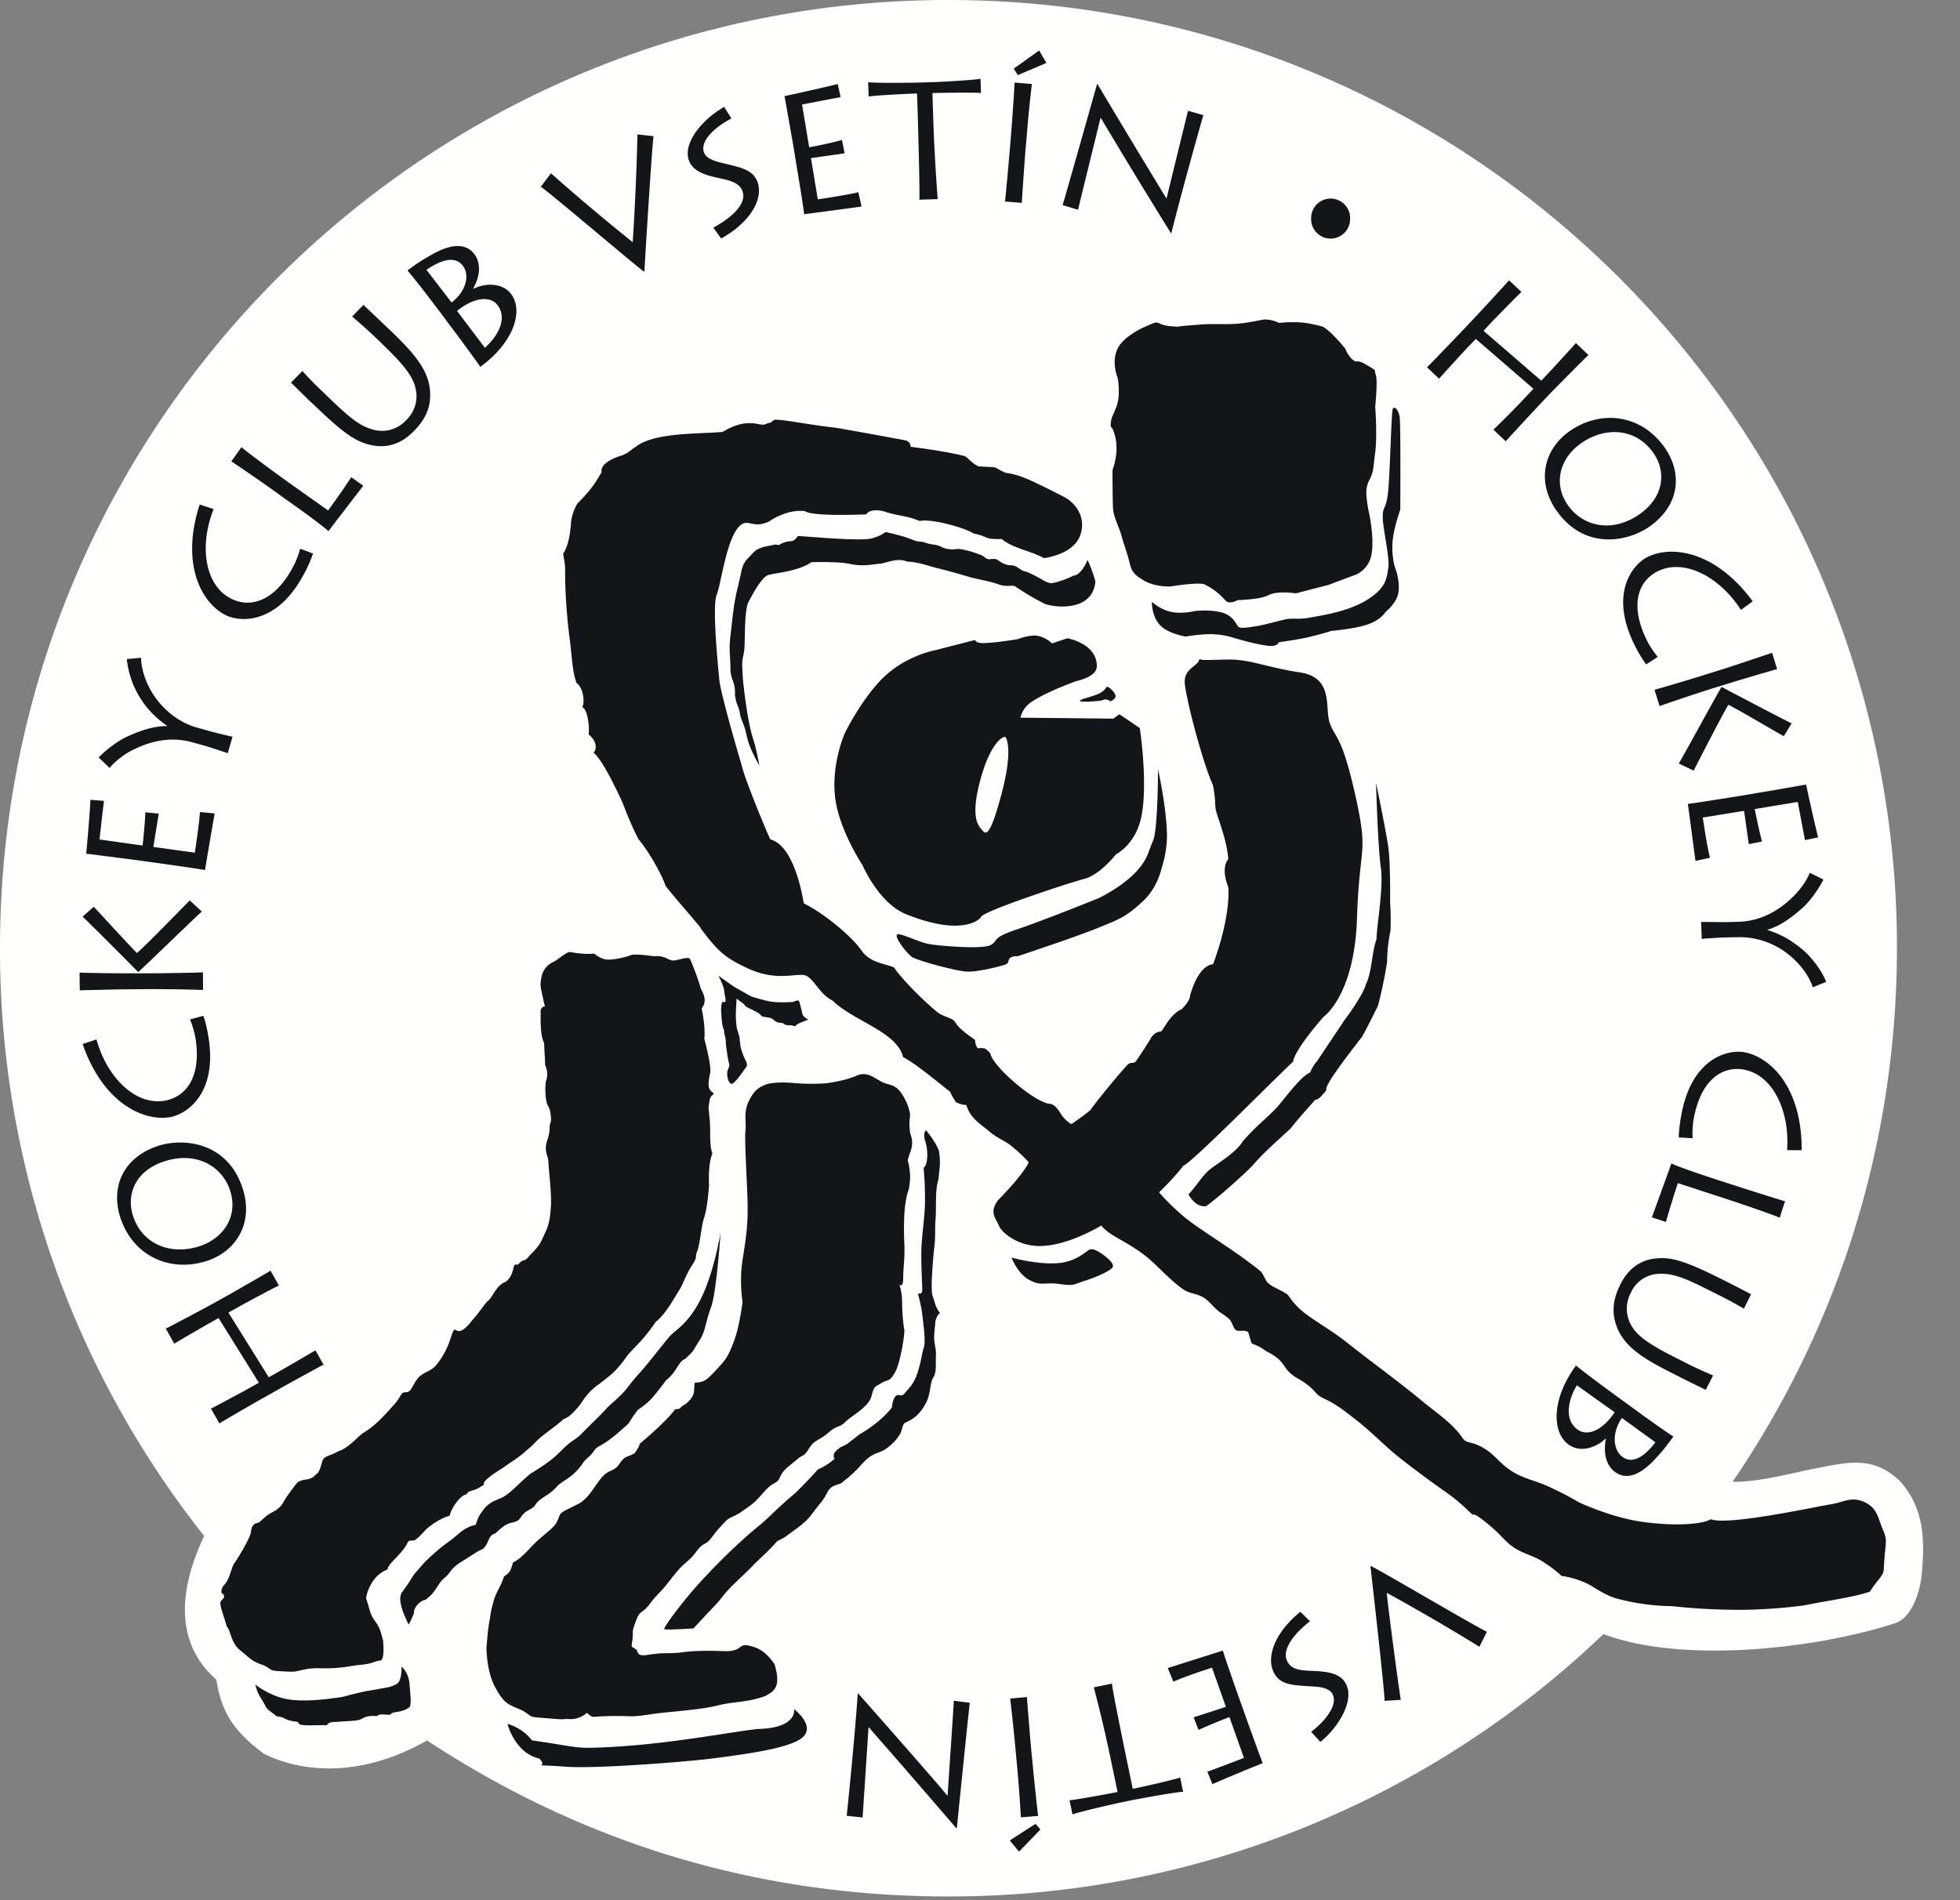 <?xml version="1.0" encoding="UTF-8"?> <svg xmlns="http://www.w3.org/2000/svg" width="33" height="32"><rect width="100%" height="100%" fill="#808080" stroke="none"/><path fill="#fffffe" d="M31.938 15.968c0 3.333-1.02 6.426-2.767 8.986.468.004.972-.144 1.408-.227.538-.102.953-.218 1.411.216.41.465.418.985.366 1.561-.03.321-.168.733-.444.83-1.28.421-3.551.696-4.916.185a15.915 15.915 0 01-11.027 4.418c-3.224 0-6.161-.903-8.778-2.627-1.392.788-2.438.387-2.754.219-.47-.355-.703-.656-.795-1.244-.754-.66-.587-1.614-.204-2.418A15.898 15.898 0 010 15.968C0 7.148 7.149 0 15.969 0s15.97 7.149 15.97 15.968z"></path><path fill="#121619" d="M16.928 12.414c-.028-.026-.242.077-.413.686-.193.69-.033.81.022.88.057.07.127.14.327-.616.184-.69.094-.925.064-.95zm2.925-6.912c-.07-.002.17-.024.428-.041.2-.01.38.006.575-.011.192-.017.4-.07.437-.07.135 0 .241.058.241.058s.191-.022.38-.007c.183.016.363.073.363.073s.08.05.152.122a3.1 3.1 0 01.218.242s.051.128.127.188c.102.077.036-.026.236.09.2.115.116.075.153.162.038.086-.009.537-.009.537s.037.488 0 .775c-.04.286-.02.295-.086.44a.474.474 0 00-.058.315c.009.135.04.26.04.26s.096.438.039.717c-.05.242-.26.325-.26.325l-.459.172-.551.143s-.314-.049-.459.03c-.142.077-.523.084-.523.084s-.142.087-.21 0a1.107 1.107 0 00-.351-.266c-.107-.04-.572.037-.572.037s-.253.01-.436-.096c-.159-.093-.213-.142-.25-.306-.038-.16-.096-.306-.135-.45-.038-.143-.133-.316-.142-.449-.01-.133-.01-.66-.01-.66s.062-.164.067-.335c.004-.154-.02-.23-.048-.316s-.058-.049-.047-.144c.013-.113.019-.076.095-.276.075-.201.02-.48.02-.48s-.137-.32.04-.562c.079-.107.238-.214.372-.278.416-.19.105-.034.623-.023zm3.599 1.38c.028-.049.094.02.114.143.019.124.01 1.56.01 1.56s-.102.274-.128.517c-.023.233.032.432.032.432s.103.247.062.46c-.034.17-.216.313-.216.313s-.066.128-.294.207c-.225.079-.613.11-.613.11s-.197.064-.45.12c-.18.036-.438.072-.438.072s-.017.079-.186.059c-.236-.027-.645-.155-.645-.155s-.155-.04-.316-.04c-.2 0-.42.04-.42.04s-.292-.046-.427-.186c-.15-.152-.144-.398-.144-.398s.148.132.322.168c.187.04.403-.014.403-.014s.296-.033.489.036c.174.064.208.201.245.231.04.028.14.015.306-.013.158-.026.403-.098.499-.117.095-.018.218.006.372-.022.152-.03.649-.09.993-.306.329-.205.323-.376.353-.537.027-.162-.094-.669-.094-.843-.002-.2.045-.124.082-.372.04-.25.059-1.416.088-1.465zm-11.356 9.55l.26.183.287.163s.164.057.315.086c.153.029.402.008.402.008s.067-.036.087-.019c.02.017.052.186.066.231.013.043.096.087.096.087s-.11.041-.162.065c-.055.027-.047.059-.095.038-.052-.019-.125.01-.174-.047-.12 0-.131-.04-.172-.068-.042-.028-.104-.022-.183-.046-.048-.066-.11-.078-.152-.106-.062-.032-.118-.043-.142-.096a1.2 1.2 0 01-.126-.096s-.023.273-.01.384c.011.11.006.093.038.2.034.108.013.044.03.162.015.12.013.094.047.192.034.1.075.13.067.2-.114.162-.223.318-.268.297-.045-.02-.077-.133-.058-.22.052-.13.026-.065 0-.247-.025-.182-.025-.147-.029-.24-.003-.095-.032-.113-.028-.192-.045-.098-.04-.205-.049-.297-.007-.09.008-.169.02-.182.012-.011.036.024.05-.008.011-.033-.014-.099-.02-.182-.008-.082-.097-.25-.097-.25zm6.214-7.004s.075.153.133.363c-.049.565-.814.42-.88.364a4.21 4.21 0 01-.468-.278c-.056-.037-.124.02-.285-.037-.163-.059-.374-.087-.49-.124a11.794 11.794 0 00-.563-.154c-.114-.028-.286-.096-.487-.105-.172-.078-.392.047-.478.037-.21.029-.315.038-.497 0-.18-.037-.563-.028-.63-.028-.24.164-.63.182-.737.22-.106.04-.26.325-.325.45-.066.124-.058.517-.067.727-.008.212-.047.182-.038.383.01.201.01.21.038.44.03.23.076.546.144.756.066.21.105.451.105.451s-.152-.26-.2-.45c-.05-.192-.02-.125-.115-.365-.037-.23-.068-.17-.096-.381.01-.22-.076-.25-.076-.441 0-.192-.029-.316 0-.547.028-.229.037-.353.065-.535.03-.18.049-.238.086-.402.04-.162.04-.266.145-.372.105-.107.105-.125.191-.163.086-.04.161-.04.266-.068.107.021.041 0 .164-.037.123-.04.125.019.219-.105.182.007 1.071.094 1.253.037.18-.058.124-.049.228-.105.136.038-.028-.01.222.056.25.068.238.096.353.106.114.01.077.03.22.048.143.02.134.059.257.077.124.019.115-.018.248.01.135.028.154.037.317.096.142.105.085.047.248.065.153.117.21.096.277.106.068.01.134.087.192.097.058.007.268.124.268.124s.123.077.18.077c.058 0 .268-.068.373-.126.144-.01.24-.267.24-.267zm1.882 1.672c.078.022.086.015.473.007.388-.007.646.13 1.22.216.575.087.417.588.502.847.086.257.2.186.432 1.22.229 1.033.07.789.028 2.081-.043 1.292-.56 1.65-.56 1.65s-.488.547-.516.761c-.167.138-1.682 1.685-1.848 1.75-.137.186-.407.447-.407.447s.15.184.406.4c.26.224.852.562 1.29.92.07.057.078.158.15.218.084.07.234.119.32.188.018.017.087.143.241.272.173.149.486.316.766.54.39.31.875.66 1.267.987.23.19.5.364.665.608.074.11.143.045.364.177.194.114.28.28.513.413.186.105.368.139.55.221.291.13.544.28.544.28s.547.26 1.092.33c.546.072.989.033 1.119-.048.298.113 1.825-.224 2.024-.252.2-.03.35-.144.576-.032.21.103.214.261.3.462.087.201.036.188.013.676-.008.104-.138.203-.232.365-.282.096-.7.148-1.1.23a8.656 8.656 0 01-1.035.076 10.867 10.867 0 01-1.206-.062 3.705 3.705 0 01-.94-.133c-.212-.063-.364-.196-.516-.263a1.505 1.505 0 00-.395-.113s-.152-.144-.36-.267c-.141-.08-.312-.118-.464-.225-.12-.085-.21-.205-.308-.289-.147-.13-.31-.26-.347-.252-.015.038-.145-.156-.5-.4a16.36 16.36 0 01-.732-.544c-.235-.18-.472-.434-.742-.645-.174-.133-.317-.257-.542-.362-.188-.086-.113-.137-.414-.323-.338-.18-.174-.281-.56-.475-.316-.222-.21-.011-.302-.306-.024-.075-.18-.011-.223-.06-.04-.047-.049-.111-.086-.158-.045-.056-.118-.096-.176-.137-.09-.066-.155-.161-.243-.225-.132-.096-.259-.076-.381-.164-.255-.186-.428-.402-.63-.56-.213-.166-.429-.27-.564-.358-.124-.079-.177-.15-.177-.15s-.561.345-1.034.345c-.378 0-.646-.23-.69-.345-.043-.114-.17-.214-.016-.424.446-.455.52-.64.52-.64s-.113-.134-.312-.292c-.1-.077-.23-.122-.357-.233-.129-.112-.313-.208-.384-.445-.03.017-.17-.04-.17-.04s-.088-.132-.1-.18c-.121-.086-.551-.457-.793-.583-.101-.427-.841-.608-1.187-.952-.229-.107-.329-.41-.486-.43-.158-.023-.473.1-.926-.105-.415-.19-.526-.305-.813-.686.073.06-.44-.515-.59-.715-.036-.13-.253-.545-.454-.782-.144-.28-.261-.599-.261-.599s-.321-.726-.494-.856c.05-.058.068-.18-.083-.31.014-.097-.005-.402-.107-.46.043-.067.023-.327-.099-.407-.064-.207-.057-.248-.107-.693a9.308 9.308 0 01-.084-1.166c.007-.107-.01-.179-.033-.316.117-.163.132-.514.132-.514s.006-.158.107-.329c.22-.223.295-.33.41-.533-.032-.126.182-.237.347-.28a.525.525 0 01.08-.037c.004-.005.033-.03.175-.128.323-.222 1.02-.194 1.435-.23.432-.264.625-.085.719-.13.092-.042.05.005.15-.074.122-.015.618.09 1.04.134.453.078 1.178.213 1.178.213s.082.029.077.107c.493.064.719.11.899.153.062.015.1.103.242.176.409.028.195-.011.46.11.229.025.45.142.6.213.151.071.407.205.407.205s.334.18.272.548c-.062.37-.51.449-.633.471-.236-.131-.526-.165-.712-.323-.315.008-.199-.037-.478-.094-.135-.092-.697-.253-.906-.21-.223-.093-.358-.084-.559-.148-.06-.026-.274-.07-.338.038-.984.035-1.025-.053-1.025-.053s-.26-.062-.618.175c-.224.101-.3-.002-.415.026-.28.094-.381 1.02-.46 1.205-.079.188.02 1.178.043 1.422.021.244.323 1.263.402 1.536.079.272.41 1.068.458 1.162.396.102.54.934.562 1.076.351.173.832.575.99.819.157.188.366.193.53.26.078.127.399.476.712.74.132.111.274.093.33.2.06.107.322.28.322.28s.004.1.047.142c.137-.013.14.015.212.087.032.216.777.858 1.022.85.107.043.148.156.202.22a.49.49 0 00.14.12s.181-.12.318-.234c.124-.179.573-.718.631-.768.059-.05.059-.012.124-.042.02-.011.251-.377.251-.377s.05-.132.192-.14c.096-.146.18-.3.346-.378.144-.151.133-.213.133-.213s.124-.516.389-.539c.221-.588.278-1.068.257-1.3-.036-.095-.115-.322 0-.473-.022-.319-.186-.715-.207-.816-.022-.1-.001-.18-.052-.432-.179-.389-.46-1.48-.474-1.722-.014-.244.237-.282.245-.396zm-8.06 9.66s-.068 1.011-.16 1.253c-.109.299-.092.408-.2.57-.109.161-.053.13-.237.304-.114.035-.137.218-.32.356a5.343 5.343 0 01-.23.293s-.074.092-.246.207c-.166.218-.11.19-.2.269-.091.08-.155.144-.305.253-.15.107-.173.08-.245.184-.076.103-.048.045-.162.17-.15.237-.31.294-.43.392-.136.16-.228.178-.32.258-.094.081-.033.087-.184.167-.15.081-.103.171-.258.202-.154.028-.23.136-.304.19-.074.01-.103.106-.137.176-.036.069-.086.093-.086.093s-.011-.007-.196.113c-.183.122-.247.14-.337.265-.092.126-.097.068-.202.23-.104.16-.109.15-.207.236-.08.005-.206.126-.195.223-.05.126-.091.195-.091.195s-.098-.202-.12-.298c-.023-.096-.034-.149 0-.235.211-.287.153-.248.264-.374.109-.125.142-.167.285-.292.144-.126.111-.098.259-.207.148-.109.184-.165.287-.218.103-.052.125-.047.155-.058.045-.137.058-.154.12-.24.064-.087.127-.14.287-.201.162-.064.293-.237.516-.42.333-.2.425-.294.557-.426.13-.13.217-.153.309-.253.092-.097.31-.302.401-.405.092-.104.225-.186.368-.368.142-.185.142-.173.275-.327.132-.156.349-.438.435-.535.085-.098.317-.209.527-.639.218-.439.327-1.102.327-1.102zm3.46-1.726s.16.189.216.345c.034.212.011.27-.006.477-.064.2-.033.452-.05.67-.017.22.005.254-.023.489-.034.328-.058.711-.03.798.03.086.034.116.058.178.023.064.07.12.07.12s-.075.053-.081.173c-.008.12-.028.206-.011.327.017.121.028.12.022.242-.005.12.012.212-.028.32-.086.11-.043.283-.15.476-.148.264-.318.287-.356.323-.033.036-.038.137-.079.195-.043.057-.058.098-.2.212-.145.115-.231.055-.426.27-.193.215-.27.253-.328.309-.056.058-.19.03-.26.174-.074.143-.13.194-.201.288-.073.092-.109.169-.315.32-.208.151-.183.142-.328.213-.146.171-.307.303-.414.417-.109.114-.27.256-.4.392-.129.138-.093.126-.258.299s-.338.362-.338.362-.48.032-.492.012c-.016-.023.227-.348.406-.563.178-.217.424-.466.424-.466s.225-.237.504-.488c.28-.252.25-.2.465-.408.215-.207.407-.366.407-.366s.27-.267.377-.396c.159-.072.232-.136.283-.179-.044-.101.033-.139.09-.19.172-.086.067-.022.339-.229.365-.208.538-.448.538-.448s.011-.152.069-.196c.058-.043.083.04.154-.052.032-.043.137-.132.195-.299.073-.204.084-.357.12-.466.037-.107-.02-.473-.032-.595a2.7 2.7 0 00-.07-.315s.075.035.075-.058c0-.092-.026-.483-.013-.74.016-.26.059-.52.059-.765 0-.244-.008-.356-.023-.55.073-.048.079-.293.028-.443-.048-.15.013-.19.013-.19zm7.577-5.845s.172.824.208 1.096c.035.272.028.911.028.911s.016.165.007.473c-.063.294-.057.53-.057.53s-.06.387-.154.737c-.186.381-.27.526-.27.526s-.416.53-.538.736c-.122.209-.014.115-.1.209-.026.026-.086.114-.15.114-.143.165-.252.279-.417.487-.244.223-.46.417-.61.59-.15.17-.703.65-.812.715-.173.02-.273-.164-.295-.2.079-.071.208-.272.317-.38.107-.108.466-.294.601-.516.246-.28.382-.366.57-.567.122-.131.402-.53.56-.587.058-.137.114-.187.114-.187l.46-.688s.324-.43.367-.616c.099-.187.099-.55.178-.753 0-.222.122-.859.072-1.212-.05-.35-.08-1.418-.08-1.418zm-4.834 7.86c.058-.03.132.007.228.074.105.075.194.162.173.213-.02.05-.231.157-.468.232-.211.068-.181.09-.432.055-.25-.036-.304.045-.513-.072-.192-.107-.293-.373-.293-.373s.452.127.799.092c.302-.03.45-.194.506-.222zm-9.79 7.982s.24.056.412.278c.615.086.71.131 1.012.124 1.129-.028 2.231-.252 2.784-.316.681-.013.617-.334.617-.334s.322.244.178.437c-.142.196-.82.3-1.563.395-.424.053-2.02.183-2.513.133a12.154 12.154 0 00-.363-.019s.064-.02-.028-.114c-.416-.094-.537-.584-.537-.584zm4.387-10.78c.277-.048.431 0 .68 0 .248 0 .314 0 .564-.057.249-.059.258-.105.363-.105.103 0 .173.056.297.124.123.067.21.037.315.163a.912.912 0 01.173.39c-.012.136-.02.155 0 .318.084.22-.012.306-.04.458.067.26.03.383.02.479-.097.24-.088.678-.078.928.011.25-.019.392-.019.575 0 .182-.066.107-.066.107s.048.121.048.315c0 .191.027.411.037.448.011.04-.057.528-.152.708-.096.18-.133.124-.238.192-.107.067-.117.038-.164.22s-.334.327-.439.432c-.105.105-.135.047-.287.182-.152.133-.23.112-.326.267-.094.153-.105.095-.2.182-.095.086-.23.161-.286.296-.058.135-.105.058-.278.26-.172.2-.211.21-.354.313-.145.107-.212.088-.306.193-.094.106-.086.085-.21.248-.125.164-.124.058-.268.25-.143.191-.18.143-.402.43-.22.287-.228.25-.373.44-.142.191-.16.086-.238.296-.077.212-.037.135-.056.306-.021.173-.03.089.075.182.039.155.163.05.478.05.315 0 .248-.029.593-.039.343-.009.448.02.562-.01.117-.03.106-.094.213-.087.219.04.324.117.469.317.124.402-.02.459-.145.536-.296.114-.554.096-.812.163-.259.068-.794.105-1.013.133-.222.028-.336.057-.509.047a5.4 5.4 0 00-.562.011c-.04.01-.115-.067-.115-.067s-.124.115-.287.105c-.163-.01 0 .019-.335-.01-.334-.028-.285-.009-.402-.095-.082-.062-.21-.09-.306-.154-.099-.068-.161-.175-.219-.282-.148-.28-.143-.665-.143-.665s.019-.277.047-.43c.028-.153.019-.153.068-.336.049-.182.114-.23.18-.43.124-.086.105-.105.154-.238.153-.068.296-.269.431-.383.133-.117.199-.164.266-.24.068-.078.068-.171.117-.21.046-.039.142-.078.248-.134.2-.087.286-.288.42-.451.132-.161.21-.096.307-.24.094-.143.124-.104.257-.18.152-.22 0-.087.192-.25.093-.081.38-.335.487-.487.152-.02.038-.02.173-.086.198-.163.131-.24.161-.364.173-.01.2-.047.364-.22.162-.173.201-.23.294-.479.096-.25.145-.66.145-.66s-.058-.345 0-.709c.058-.362.086-.554.086-.87 0-.317-.056-1.102-.038-1.293.02-.19-.037-.312.059-.514.096-.2.19-.241.323-.29zM4.299 28.37s.206.163.468.23c.262.068.657.025.872-.005.213-.028.142-.028.367-.08.224-.053.166-.034.342-.066.178-.034.225-.034.326-.087.099-.052.086-.297.086-.297s.122.098.135.295c.015.195.031.291.007.383-.142.115-.301.068-.324.13-.1.015-.17-.026-.231.026-.188-.01-.212.027-.274.055-.062.03-.258.03-.357.04-.102.009-.182-.005-.21.06-.108-.008-.387.016-.453-.014-.067-.028.032-.034-.11-.053-.144-.018-.167-.08-.277-.08-.234-.177-.148-.105-.252-.276a.739.739 0 01-.115-.261zm5.02-12.172c.07-.034.2-.154.272-.167.263.05.416.028.416.028s.107.105.245.101c.135-.004.285-.043.358-.071.073-.03.278-.002.402.015.163-.023.243.068.315.071.07.004.262-.071.287-.03.024.042.145.348.185.503.135.237.02.299.016.344.069.329.043.503.043.503s.107.378.103.558c-.049.209-.032.263-.004.305.03.039.054.037.058.07-.073.045-.065.094-.086.23.02.188.028.25.028.402 0 .049-.004.278.038.362-.08.193-.057.53-.057.53s-.02.355-.08.544c-.062.188-.064.447-.13.603-.025.098.01.045-.043.158-.146.212-.169.347-.26.488-.087.139-.23.398-.385.516-.186.278-.338.408-.473.56-.2.29-.298.34-.46.473a1.03 1.03 0 00-.302.306s-.167.252-.315.297c-.188.172-.376.272-.518.436-.3.27-.335.26-.43.334-.096.073-.202.124-.33.23-.125.108-.015.09-.112.134-.119.088-.224.062-.244.135-.118.013-.273.265-.284.36-.168.042-.36.189-.405.237-.047.05-.143.158-.192.175-.05.017-.072-.013-.108.03-.075.186-.341.366-.341.46a.54.54 0 00-.234.182.713.713 0 00-.129.302c.07.213.068.278.154.391.087.117.1.21.133.325.016.201.002.298-.03.332-.135.018-.128.053-.328.074-.2.02-.22.039-.445.056-.225.015-.27-.008-.46.013-.262.05-.183.057-.43.043-.245-.013-.157-.022-.314-.1-.214-.074-.212-.104-.388-.244-.177-.14-.164-.34-.239-.414-.052-.203-.14-.387-.092-.432.051-.047.053-.056.043-.102-.065-.028-.034-.09-.013-.142.126-.117.126-.299.201-.402.073-.103.268-.432.272-.519.004-.086.05-.135.1-.142.05-.008.094-.072.172-.13.08-.056.14-.07.2-.13.063-.056.06-.082.13-.185s.087-.117.115-.158c.03-.041.068-.096.103-.103.037-.01-.004-.01.098-.027a.247.247 0 00.186-.1s.02.012.058-.085c.037-.1.028-.15.086-.188.056-.036.116-.043.214-.1.186-.062.305-.225.431-.315.233-.137.424-.377.51-.468.087-.09.123-.195.158-.208.038-.012.062.005.107-.028.045-.034.096-.19.186-.258.09-.069.176-.079.259-.172a1.37 1.37 0 00.213-.36c.038-.102.076-.243.102-.243.024 0 .056.056.143 0 .086-.058.144-.152.199-.21.054-.057.163-.228.228-.282.066-.054.14-.267.29-.312.181-.152.086-.325.202-.287.131-.139.09-.015.2-.158.192-.186.189-.23.258-.374.07-.142.088-.255.101-.46.013-.204-.04-.627-.043-.745-.006-.12-.07-.147-.029-.33.085-.246.021-.209.074-.36-.004-.224-.054-.232-.074-.301a1.143 1.143 0 01-.014-.36.326.326 0 00-.011-.27c-.004-.156-.017-.292-.017-.375-.072-.131-.059-.453-.059-.501 0-.051-.005-.055.015-.087.019-.032.057-.028.057-.028s-.01-.032-.043-.188c-.032-.156-.043-.173-.014-.315a.345.345 0 01.201-.25zm10.178-3.24s.134.58.15 1.063c.012.314-.091.604-.091.604s-.064.318-.304.544c-.292.272-.386.302-.772.46-.389.158-1.348.475-1.348.475s-.064-.011-.118.023c-.054.037-.01.092-.096.12-.086.028-.474.13-.66.114-.185-.015-.817-.186-.901-.244-.086-.058-.286-.315-.258-.373.027-.057.37.129.558.157.188.03.873.087 1.018.016.143-.072 0-.115.429-.26.431-.142 1.39-.53 1.39-.53s.38-.178.625-.437c.21-.22.207-.338.292-.526.086-.186.086-1.205.086-1.205zm-1.312-1.161c.043-.038.201-.059.33-.123.09-.044.099-.094.123-.107.024-.013.129.085.142.143.016.064-.085.101-.085.101s-.033-.028-.07-.031c-.04-.004-.032.003-.086.017-.055.012-.393.037-.354 0zm.605 2.59s-.265.343-.537.415c-.273.071-1.676.536-1.732.635-.03.06-.337.33-1.263-.04-.462-.185-.734-.823-.734-.823s-.387-.581-.46-1.121c-.078-.574.16-1.107.16-1.107s.3-.615.685-.97c.376-.343.836-.426.836-.426l.674-.173s.004.056.143.053c.207-.004.575-.067.575-.067s.188-.073.315-.058c.157.021.26.13.26.13l.259-.086s.5.086.496.472c0 .179-.338.247-.338.247s-.468.163-.743.34a.45.45 0 00-.206.278l1.566.016.1-.074.344.232s.14.903.03 1.477c-.09.481-.43.65-.43.65z"></path><path fill="#121619" d="M5.448 22.982c-.113.056-.703.383-.767.42l-.271.153c-.044.022-.658.378-.716.416l-.142-.25c.047-.02.566-.3.61-.325l.197-.11-.679-1.09-.201.114c-.042.024-.492.283-.545.318l-.143-.255c.064-.026.75-.394.81-.428l.251-.14c.032-.018.657-.376.703-.406l.141.25c-.09.039-.54.283-.59.31l-.26.146.679 1.089.16-.09c.113-.064.57-.33.626-.364zm-1.96-1.749c-.608.2-1.243-.067-1.46-.724-.17-.515.043-1.018.635-1.212.426-.138 1.164-.067 1.42.708.196.594-.113 1.07-.596 1.228zm-.725-1.674c-.49.159-.64.564-.522.922.163.488.65.659 1.12.505.408-.134.654-.511.512-.94-.134-.408-.569-.664-1.11-.487zm.66-2.453c.031.08.063.209.09.379.148.961-.397 1.29-.659 1.33-.466.07-1.128-.264-1.463-1.233l.234-.078c.173.634.647 1.109 1.137 1.034.347-.054.636-.375.53-1.05a1.493 1.493 0 00-.093-.32zm-.004-.435a28.233 28.233 0 00-.9-.014l-.306.003c-.25 0-.805.017-.87.017l-.003-.297c.047.002.592.013.843.011h.312c.222 0 .867-.011.922-.017zm-.02-1.32c-.043.03-.933.897-1.072 1.019-.046-.049-.86-.866-.936-.933l.188-.167c.104.11.574.627.727.779.11-.089.783-.777.888-.886zm.215-1.653c-.008.045-.155.898-.162.954-.15-.028-.762-.113-.828-.122l-.381-.053c-.047-.005-.736-.096-.792-.1.01-.069.071-.816.071-.908l.229.018c-.014.093-.07.605-.076.65l.726.102c.006-.053.044-.417.046-.56l.226.023c-.01.063-.083.505-.09.561l.697.096c.01-.068.07-.449.087-.684zm.221-1.014a14.434 14.434 0 00-.39-.126l-.21-.058c-.362-.102-.7-.015-.964.112a1.286 1.286 0 00-.426.32l-.184-.175c.142-.15.347-.289.449-.338.188-.088.452-.195.7-.191l.003-.006a1.546 1.546 0 01-.678-1.123l.24-.022c.004.19.076.422.212.628.163.248.425.462.72.545l.262.073c.04.011.289.074.346.083zM5.27 9.322a2.126 2.126 0 01-.158.355c-.462.861-1.092.8-1.325.676-.415-.22-.742-.881-.425-1.857l.235.077c-.243.611-.154 1.272.282 1.502.31.166.73.079 1.053-.525.055-.1.096-.215.122-.31zM4.066 7.53c.044.045.5.385.795.596l.663.47c.042-.054.24-.33.39-.56l.202.144c-.024.032-.545.708-.586.766-.111-.107-.613-.464-.67-.503l-.311-.224a37.058 37.058 0 00-.654-.45zm1.498-.807c.335.323.503.456.725.514a.55.55 0 00.551-.163.557.557 0 00.153-.548c-.058-.248-.31-.494-.636-.81l-.074-.07c-.144-.136-.273-.245-.354-.316l.191-.196.349.333.096.091c.4.384.631.65.672.99.03.267-.05.489-.263.706-.11.113-.346.321-.717.243-.25-.053-.447-.173-.952-.66l-.113-.106-.293-.288.193-.195c.05.056.14.156.33.338zM7.252 5.05a14.39 14.39 0 00-.391-.496c.123-.09.232-.167.332-.221.499-.309.698-.177.797-.05.065.089.139.282-.023.577l.004.004c.179-.092.48-.118.636.09.205.274.055.796-.503 1.211l-.017.015c-.086-.135-.61-.832-.641-.875zm.912.807c.236-.212.377-.501.213-.719-.123-.16-.4-.132-.682.098zm-.561-.763c.252-.192.307-.468.189-.62-.157-.204-.446-.042-.612.07zm3.401-2.8c-.028.176-.143 2.054-.154 2.277l-.006.004c-.092-.057-1.604-1.345-1.738-1.43l.17-.227a36.68 36.68 0 001.377 1.161 46.41 46.41 0 00.08-1.816zm1.006 1.539c.255-.135.562-.374.496-.597-.042-.137-.151-.182-.383-.233-.274-.056-.471-.126-.53-.32-.087-.292.245-.684.6-.882l.122.195c-.163.078-.534.33-.466.56.044.145.265.175.403.21.246.063.443.102.51.323.08.27-.124.65-.62.928zm2.496-.355c-.046.008-.91.123-.967.13-.015-.15-.118-.76-.129-.826l-.062-.38c-.01-.046-.127-.731-.14-.784.07-.011.805-.177.897-.203l.048.222c-.092.015-.603.115-.649.123l.12.72c.05-.007.414-.08.552-.123l.045.225c-.062.01-.508.072-.567.081l.115.694c.068-.01.452-.065.683-.12zm.972-.115c.011-.075-.012-.908-.024-1.362l-.014-.426c-.332.01-.74.037-.815.05l-.008-.242c.118.02.8.01.833.008l.249-.007c.056-.001.685-.032.81-.058l.007.241c-.04-.01-.574-.007-.817 0l.015.471c.019.58.068 1.258.075 1.315zm1.786-.813c-.022.288-.058.8-.059.866l-.284-.022c.015-.126.075-.794.08-.87l.026-.308c.005-.05.055-.757.055-.826l.292.025a18.1 18.1 0 00-.083.827zm.232-1.7l.122.21-.482.205-.067-.11zm.395 2.604c.063-.206.5-1.755.58-2.039h.007a201.47 201.47 0 001.162 1.929c.02-.079.338-1.386.363-1.478l.258.073c-.05.165-.366 1.293-.541 1.992l-.004-.002a122.122 122.122 0 01-1.182-1.943h-.005c-.023.097-.358 1.455-.378 1.547zm6.135 2.731c.092-.088.556-.575.609-.63l.212-.224c.034-.036.517-.558.56-.61l.21.195c-.04.033-.45.454-.487.491l-.152.164.972.84.158-.168c.034-.036.384-.417.424-.466l.213.202c-.053.044-.598.598-.645.647l-.198.209c-.026.028-.516.554-.55.597l-.209-.197c.074-.064.434-.43.47-.47l.205-.218-.97-.839-.129.133a50.58 50.58 0 00-.49.536zm2.39 1.084c.518-.37 1.199-.304 1.603.256.315.44.263.98-.24 1.338-.365.26-1.087.41-1.563-.25-.363-.507-.212-1.05.2-1.344zm1.196 1.385c.419-.3.44-.73.218-1.037-.3-.416-.815-.433-1.217-.147-.35.25-.472.68-.208 1.047.253.351.744.466 1.207.137zM22.076 3.69a.328.328 0 11.655 0 .327.327 0 11-.656 0zm5.64 7.499a2.227 2.227 0 01-.2-.336c-.432-.879-.013-1.358.225-1.474.424-.207 1.158-.083 1.769.747l-.198.145c-.359-.558-.953-.87-1.398-.652-.317.154-.49.547-.187 1.163.052.103.12.204.184.281zm.14.427c.08-.02.548-.158.861-.256l.293-.092c.237-.075.762-.253.826-.274l.085.274a41.58 41.58 0 00-.806.238l-.298.092a36.38 36.38 0 00-.875.292zm.409 1.242c.03-.04.624-1.13.72-1.29.06.032 1.09.573 1.18.614l-.132.216c-.133-.073-.738-.43-.932-.53-.078.12-.516.975-.586 1.11zm.282 1.64c-.008-.046-.12-.903-.129-.96.151-.017.76-.116.826-.126l.381-.064c.046-.007.73-.125.785-.136.01.067.175.8.202.89l-.223.046c-.015-.09-.113-.597-.12-.643l-.725.12c.01.05.083.41.123.546l-.223.045c-.009-.062-.071-.505-.08-.561l-.695.113c.012.067.064.448.121.677zm.095 1.027c.068.002.375.004.413.004l.216-.006c.377-.009.677-.193.89-.395.126-.118.245-.271.31-.429l.229.112c-.09.187-.246.38-.328.457-.153.139-.373.319-.612.389v.005c.243.077.413.182.593.333.146.121.33.364.393.54l-.224.092c-.06-.182-.2-.383-.392-.539a1.327 1.327 0 00-.851-.306l-.274.006c-.04.002-.297.016-.354.024zm-.376 3.63c-.001-.089.012-.22.044-.389.178-.963.8-1.095 1.058-1.046.464.086.973.622.966 1.65l-.245-.001c.047-.66-.24-1.266-.726-1.356-.344-.064-.719.146-.845.82a1.472 1.472 0 00-.02.335zm1.698 1.352c-.057-.03-.593-.218-.94-.33l-.775-.253c-.02.066-.126.387-.2.654l-.237-.077c.013-.037.306-.839.328-.909.138.07.724.261.79.282l.366.118c.044.015.705.226.758.237zm-1.193 1.219c-.414-.21-.613-.286-.84-.274a.535.535 0 00-.472.317.569.569 0 00.017.569c.132.219.443.379.845.581l.09.046c.177.09.334.156.432.199l-.124.242c-.056-.028-.227-.11-.428-.212l-.118-.06c-.494-.248-.793-.434-.933-.746-.107-.244-.098-.48.04-.753.068-.137.228-.407.604-.443.253-.023.474.034 1.098.347l.139.07.362.186-.122.244a6.626 6.626 0 00-.415-.226zm-1.115 2.105c.07.05.464.332.519.36-.09.123-.17.23-.247.312-.38.444-.61.378-.74.283-.087-.064-.213-.228-.15-.558l-.003-.004c-.143.142-.418.255-.627.102-.276-.202-.29-.75.113-1.312l.013-.02c.118.107.82.618.866.65zm-1.107-.502c-.16.27-.208.59.015.747.165.119.42.01.622-.293zm.758.55c-.178.261-.144.543.01.655.21.153.433-.088.555-.245zm-3.995 4.764c0-.178-.214-2.049-.238-2.27l.004-.002c.1.038 1.811 1.048 1.957 1.108l-.127.253a35.754 35.754 0 00-1.558-.907c-.002.083.213 1.705.236 1.801zm-1.256-1.34c-.229.176-.488.463-.384.672.063.127.18.156.416.163.28.011.487.043.577.227.137.272-.12.716-.434.969l-.156-.17c.146-.104.47-.416.361-.632-.068-.135-.293-.127-.433-.137-.254-.019-.454-.024-.558-.232-.125-.252.008-.662.449-1.02zm-2.395.788c.044-.015.873-.276.928-.295.043.147.247.727.27.79l.129.363c.015.043.25.693.272.744a27.43 27.43 0 00-.847.353l-.085-.21c.087-.03.572-.214.616-.232l-.244-.687a7.86 7.86 0 00-.52.216l-.084-.212c.06-.02.489-.158.544-.177l-.234-.66c-.066.022-.433.14-.65.236zm-.938.261c0 .078.169.904.262 1.353l.087.42c.326-.068.726-.164.798-.19l.05.24c-.118.001-.793.128-.825.133l-.247.051c-.055.012-.672.15-.791.197l-.05-.24c.04.004.57-.09.809-.138l-.097-.468a24.32 24.32 0 00-.303-1.294zm-1.624 1.116a55.609 55.609 0 00-.09-.864l.282-.025c.006.126.063.797.07.872l.03.307c.004.05.076.754.088.823l-.292.024c0-.05-.028-.486-.06-.83zm.058 1.714l-.156-.188.434-.28.082.096zm-.829-2.507c-.026.214-.189 1.822-.219 2.117h-.005a201.489 201.489 0 00-1.481-1.708c-.004.08-.093 1.43-.1 1.523l-.268-.028c.02-.17.138-1.34.187-2.061h.006c.073.08 1.452 1.644 1.5 1.72h.007c.004-.102.102-1.501.104-1.597z"></path></svg> 